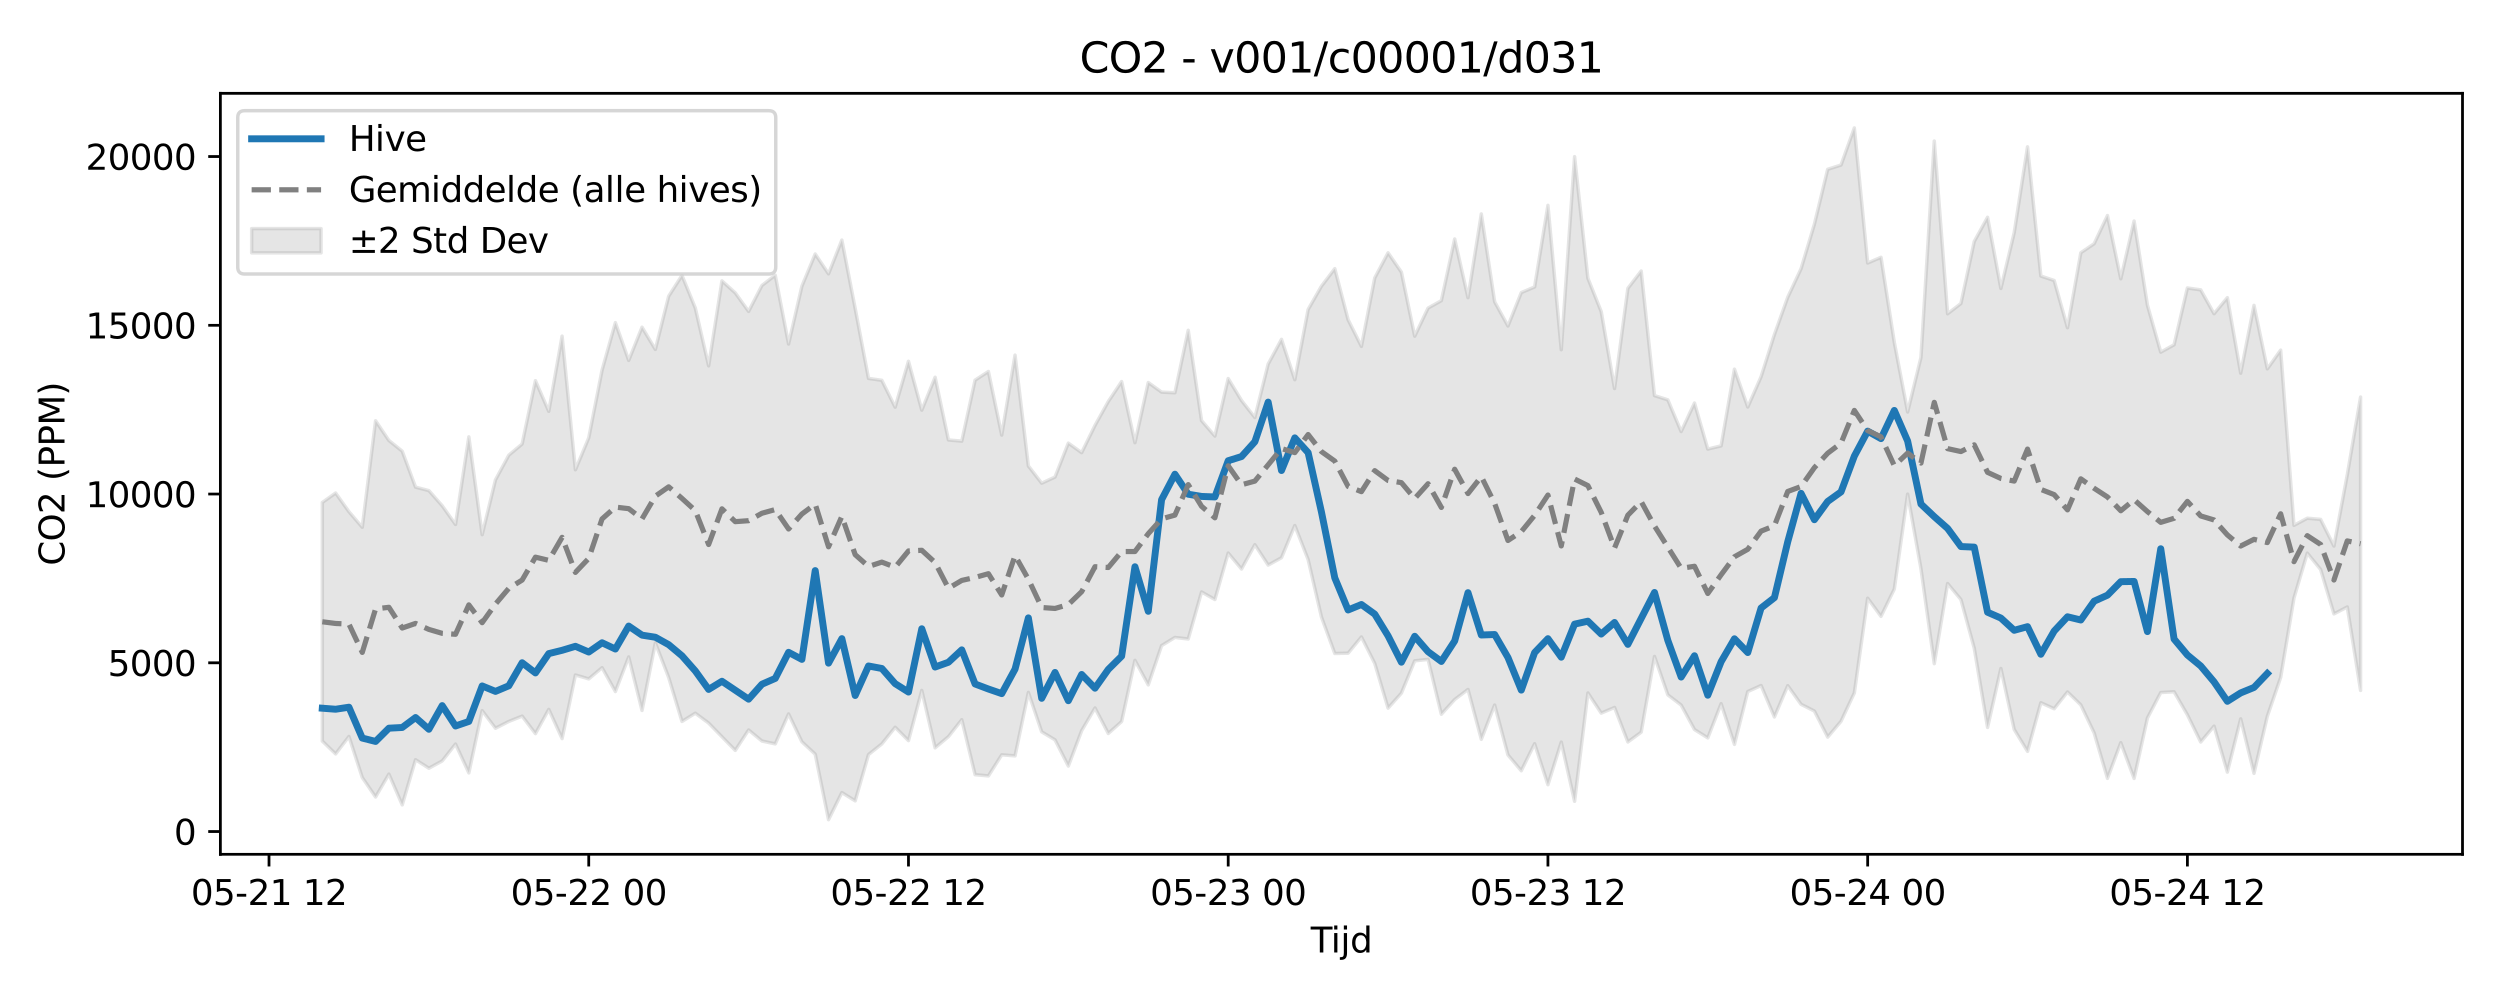 <?xml version="1.0" encoding="utf-8" standalone="no"?>
<!DOCTYPE svg PUBLIC "-//W3C//DTD SVG 1.1//EN"
  "http://www.w3.org/Graphics/SVG/1.1/DTD/svg11.dtd">
<svg xmlns:xlink="http://www.w3.org/1999/xlink" width="720pt" height="288pt" viewBox="0 0 720 288" xmlns="http://www.w3.org/2000/svg" version="1.1">
 <defs>
  <style type="text/css">*{stroke-linejoin: round; stroke-linecap: butt}</style>
 </defs>
 <g id="figure_1">
  <g id="patch_1">
   <path d="M 0 288 
L 720 288 
L 720 0 
L 0 0 
z
" style="fill: #ffffff"/>
  </g>
  <g id="axes_1">
   <g id="patch_2">
    <path d="M 63.47 246.04 
L 709.2 246.04 
L 709.2 26.88 
L 63.47 26.88 
z
" style="fill: #ffffff"/>
   </g>
   <g id="FillBetweenPolyCollection_1">
    <defs>
     <path id="mb28f546a77" d="M 92.821 -143.283 
L 92.821 -74.582 
L 96.658 -70.867 
L 100.495 -75.906 
L 104.332 -64.073 
L 108.168 -58.462 
L 112.005 -65.054 
L 115.842 -56.195 
L 119.679 -69.205 
L 123.516 -66.748 
L 127.352 -68.847 
L 131.189 -73.712 
L 135.026 -65.401 
L 138.863 -83.332 
L 142.699 -78.259 
L 146.536 -80.224 
L 150.373 -81.755 
L 154.21 -76.712 
L 158.047 -83.704 
L 161.883 -75.28 
L 165.72 -93.603 
L 169.557 -92.474 
L 173.394 -95.704 
L 177.231 -88.832 
L 181.067 -98.805 
L 184.904 -83.381 
L 188.741 -102.851 
L 192.578 -92.892 
L 196.414 -80.215 
L 200.251 -82.6 
L 204.088 -79.746 
L 207.925 -75.806 
L 211.762 -71.879 
L 215.598 -77.77 
L 219.435 -74.588 
L 223.272 -73.757 
L 227.109 -82.393 
L 230.945 -74.367 
L 234.782 -70.794 
L 238.619 -51.922 
L 242.456 -59.736 
L 246.293 -57.352 
L 250.129 -70.682 
L 253.966 -73.752 
L 257.803 -78.546 
L 261.64 -74.696 
L 265.476 -89.16 
L 269.313 -72.623 
L 273.15 -75.848 
L 276.987 -80.729 
L 280.824 -64.885 
L 284.66 -64.534 
L 288.497 -70.606 
L 292.334 -70.311 
L 296.171 -88.585 
L 300.007 -77.234 
L 303.844 -74.918 
L 307.681 -67.379 
L 311.518 -77.561 
L 315.355 -84.107 
L 319.191 -76.758 
L 323.028 -80.193 
L 326.865 -97.823 
L 330.702 -90.753 
L 334.538 -102.062 
L 338.375 -104.413 
L 342.212 -103.967 
L 346.049 -117.516 
L 349.886 -115.334 
L 353.722 -128.72 
L 357.559 -124.115 
L 361.396 -131.13 
L 365.233 -125.253 
L 369.069 -127.374 
L 372.906 -136.649 
L 376.743 -126.833 
L 380.58 -110.297 
L 384.417 -99.789 
L 388.253 -99.887 
L 392.09 -104.56 
L 395.927 -96.937 
L 399.764 -84.067 
L 403.601 -88.368 
L 407.437 -97.671 
L 411.274 -98.095 
L 415.111 -82.301 
L 418.948 -86.532 
L 422.784 -89.443 
L 426.621 -75.077 
L 430.458 -84.943 
L 434.295 -70.569 
L 438.132 -66.021 
L 441.968 -73.811 
L 445.805 -61.994 
L 449.642 -74.276 
L 453.479 -57.217 
L 457.315 -88.426 
L 461.152 -82.622 
L 464.989 -84.246 
L 468.826 -74.307 
L 472.663 -77.131 
L 476.499 -98.934 
L 480.336 -87.881 
L 484.173 -84.935 
L 488.01 -77.892 
L 491.846 -75.486 
L 495.683 -85.343 
L 499.52 -73.614 
L 503.357 -88.835 
L 507.194 -90.568 
L 511.03 -81.504 
L 514.867 -90.526 
L 518.704 -85.151 
L 522.541 -83.223 
L 526.377 -75.711 
L 530.214 -80.262 
L 534.051 -88.435 
L 537.888 -115.727 
L 541.725 -110.481 
L 545.561 -118.349 
L 549.398 -145.697 
L 553.235 -124.224 
L 557.072 -96.854 
L 560.908 -119.948 
L 564.745 -115.328 
L 568.582 -101.324 
L 572.419 -78.5 
L 576.256 -95.487 
L 580.092 -77.907 
L 583.929 -71.615 
L 587.766 -85.613 
L 591.603 -83.876 
L 595.439 -88.714 
L 599.276 -84.982 
L 603.113 -76.927 
L 606.95 -63.832 
L 610.787 -74.112 
L 614.623 -63.802 
L 618.46 -81.213 
L 622.297 -88.549 
L 626.134 -88.763 
L 629.971 -82.133 
L 633.807 -74.3 
L 637.644 -78.859 
L 641.481 -65.63 
L 645.318 -80.968 
L 649.154 -65.281 
L 652.991 -81.712 
L 656.828 -92.882 
L 660.665 -115.775 
L 664.502 -128.702 
L 668.338 -123.988 
L 672.175 -111.193 
L 676.012 -113.199 
L 679.849 -89.152 
L 679.849 -173.651 
L 679.849 -173.651 
L 676.012 -151.238 
L 672.175 -130.73 
L 668.338 -138.425 
L 664.502 -138.754 
L 660.665 -136.708 
L 656.828 -187.165 
L 652.991 -181.771 
L 649.154 -200.057 
L 645.318 -180.513 
L 641.481 -202.275 
L 637.644 -197.65 
L 633.807 -204.522 
L 629.971 -205.061 
L 626.134 -188.7 
L 622.297 -186.578 
L 618.46 -200.111 
L 614.623 -224.345 
L 610.787 -207.702 
L 606.95 -225.922 
L 603.113 -217.811 
L 599.276 -215.208 
L 595.439 -193.611 
L 591.603 -207.219 
L 587.766 -208.5 
L 583.929 -245.71 
L 580.092 -220.992 
L 576.256 -204.922 
L 572.419 -225.43 
L 568.582 -218.44 
L 564.745 -200.582 
L 560.908 -197.637 
L 557.072 -247.381 
L 553.235 -185.048 
L 549.398 -169.343 
L 545.561 -189.403 
L 541.725 -213.897 
L 537.888 -212.252 
L 534.051 -251.158 
L 530.214 -240.471 
L 526.377 -239.238 
L 522.541 -223.418 
L 518.704 -210.61 
L 514.867 -202.378 
L 511.03 -191.649 
L 507.194 -179.508 
L 503.357 -170.775 
L 499.52 -181.683 
L 495.683 -159.59 
L 491.846 -158.675 
L 488.01 -171.934 
L 484.173 -163.715 
L 480.336 -172.85 
L 476.499 -174.068 
L 472.663 -209.95 
L 468.826 -204.952 
L 464.989 -176.105 
L 461.152 -198.254 
L 457.315 -207.861 
L 453.479 -242.881 
L 449.642 -187.279 
L 445.805 -228.859 
L 441.968 -205.356 
L 438.132 -203.739 
L 434.295 -194.116 
L 430.458 -201.096 
L 426.621 -226.389 
L 422.784 -202.268 
L 418.948 -219.178 
L 415.111 -201.416 
L 411.274 -199.268 
L 407.437 -191.182 
L 403.601 -209.63 
L 399.764 -215.194 
L 395.927 -207.966 
L 392.09 -188.249 
L 388.253 -195.934 
L 384.417 -210.632 
L 380.58 -205.586 
L 376.743 -198.877 
L 372.906 -178.644 
L 369.069 -190.266 
L 365.233 -183.154 
L 361.396 -167.751 
L 357.559 -172.658 
L 353.722 -178.978 
L 349.886 -162.413 
L 346.049 -166.862 
L 342.212 -192.885 
L 338.375 -174.883 
L 334.538 -175.073 
L 330.702 -177.836 
L 326.865 -160.501 
L 323.028 -178.107 
L 319.191 -172.365 
L 315.355 -165.47 
L 311.518 -157.635 
L 307.681 -160.382 
L 303.844 -150.612 
L 300.007 -148.842 
L 296.171 -153.807 
L 292.334 -185.73 
L 288.497 -162.692 
L 284.66 -181.012 
L 280.824 -178.515 
L 276.987 -160.952 
L 273.15 -161.293 
L 269.313 -179.355 
L 265.476 -169.874 
L 261.64 -183.955 
L 257.803 -170.736 
L 253.966 -178.473 
L 250.129 -179.017 
L 246.293 -199.168 
L 242.456 -218.86 
L 238.619 -209.129 
L 234.782 -214.854 
L 230.945 -205.565 
L 227.109 -188.914 
L 223.272 -208.742 
L 219.435 -205.779 
L 215.598 -198.317 
L 211.762 -203.648 
L 207.925 -207.104 
L 204.088 -182.628 
L 200.251 -199.283 
L 196.414 -208.687 
L 192.578 -202.689 
L 188.741 -187.372 
L 184.904 -193.764 
L 181.067 -184.204 
L 177.231 -195.085 
L 173.394 -181.394 
L 169.557 -161.899 
L 165.72 -152.706 
L 161.883 -191.201 
L 158.047 -169.536 
L 154.21 -178.365 
L 150.373 -160.133 
L 146.536 -156.906 
L 142.699 -149.807 
L 138.863 -134.011 
L 135.026 -162.186 
L 131.189 -136.946 
L 127.352 -142.347 
L 123.516 -146.705 
L 119.679 -147.706 
L 115.842 -158.059 
L 112.005 -161.144 
L 108.168 -166.823 
L 104.332 -136.149 
L 100.495 -140.635 
L 96.658 -146.012 
L 92.821 -143.283 
z
" style="stroke: #808080; stroke-opacity: 0.2"/>
    </defs>
    <g clip-path="url(#p0e1b1f7d1c)">
     <use xlink:href="#mb28f546a77" x="0" y="288" style="fill: #808080; fill-opacity: 0.2; stroke: #808080; stroke-opacity: 0.2"/>
    </g>
   </g>
   <g id="matplotlib.axis_1">
    <g id="xtick_1">
     <g id="line2d_1">
      <defs>
       <path id="m43fe60d650" d="M 0 0 
L 0 3.5 
" style="stroke: #000000; stroke-width: 0.8"/>
      </defs>
      <g>
       <use xlink:href="#m43fe60d650" x="77.474" y="246.04" style="stroke: #000000; stroke-width: 0.8"/>
      </g>
     </g>
     <g id="text_1">
      <!-- 05-21 12 -->
      <g transform="translate(54.994 260.638) scale(0.1 -0.1)">
       <defs>
        <path id="DejaVuSans-30" d="M 2034 4250 
Q 1547 4250 1301 3770 
Q 1056 3291 1056 2328 
Q 1056 1369 1301 889 
Q 1547 409 2034 409 
Q 2525 409 2770 889 
Q 3016 1369 3016 2328 
Q 3016 3291 2770 3770 
Q 2525 4250 2034 4250 
z
M 2034 4750 
Q 2819 4750 3233 4129 
Q 3647 3509 3647 2328 
Q 3647 1150 3233 529 
Q 2819 -91 2034 -91 
Q 1250 -91 836 529 
Q 422 1150 422 2328 
Q 422 3509 836 4129 
Q 1250 4750 2034 4750 
z
" transform="scale(0.016)"/>
        <path id="DejaVuSans-35" d="M 691 4666 
L 3169 4666 
L 3169 4134 
L 1269 4134 
L 1269 2991 
Q 1406 3038 1543 3061 
Q 1681 3084 1819 3084 
Q 2600 3084 3056 2656 
Q 3513 2228 3513 1497 
Q 3513 744 3044 326 
Q 2575 -91 1722 -91 
Q 1428 -91 1123 -41 
Q 819 9 494 109 
L 494 744 
Q 775 591 1075 516 
Q 1375 441 1709 441 
Q 2250 441 2565 725 
Q 2881 1009 2881 1497 
Q 2881 1984 2565 2268 
Q 2250 2553 1709 2553 
Q 1456 2553 1204 2497 
Q 953 2441 691 2322 
L 691 4666 
z
" transform="scale(0.016)"/>
        <path id="DejaVuSans-2d" d="M 313 2009 
L 1997 2009 
L 1997 1497 
L 313 1497 
L 313 2009 
z
" transform="scale(0.016)"/>
        <path id="DejaVuSans-32" d="M 1228 531 
L 3431 531 
L 3431 0 
L 469 0 
L 469 531 
Q 828 903 1448 1529 
Q 2069 2156 2228 2338 
Q 2531 2678 2651 2914 
Q 2772 3150 2772 3378 
Q 2772 3750 2511 3984 
Q 2250 4219 1831 4219 
Q 1534 4219 1204 4116 
Q 875 4013 500 3803 
L 500 4441 
Q 881 4594 1212 4672 
Q 1544 4750 1819 4750 
Q 2544 4750 2975 4387 
Q 3406 4025 3406 3419 
Q 3406 3131 3298 2873 
Q 3191 2616 2906 2266 
Q 2828 2175 2409 1742 
Q 1991 1309 1228 531 
z
" transform="scale(0.016)"/>
        <path id="DejaVuSans-31" d="M 794 531 
L 1825 531 
L 1825 4091 
L 703 3866 
L 703 4441 
L 1819 4666 
L 2450 4666 
L 2450 531 
L 3481 531 
L 3481 0 
L 794 0 
L 794 531 
z
" transform="scale(0.016)"/>
        <path id="DejaVuSans-20" transform="scale(0.016)"/>
       </defs>
       <use xlink:href="#DejaVuSans-30"/>
       <use xlink:href="#DejaVuSans-35" transform="translate(63.623 0)"/>
       <use xlink:href="#DejaVuSans-2d" transform="translate(127.246 0)"/>
       <use xlink:href="#DejaVuSans-32" transform="translate(163.33 0)"/>
       <use xlink:href="#DejaVuSans-31" transform="translate(226.953 0)"/>
       <use xlink:href="#DejaVuSans-20" transform="translate(290.576 0)"/>
       <use xlink:href="#DejaVuSans-31" transform="translate(322.363 0)"/>
       <use xlink:href="#DejaVuSans-32" transform="translate(385.986 0)"/>
      </g>
     </g>
    </g>
    <g id="xtick_2">
     <g id="line2d_2">
      <g>
       <use xlink:href="#m43fe60d650" x="169.557" y="246.04" style="stroke: #000000; stroke-width: 0.8"/>
      </g>
     </g>
     <g id="text_2">
      <!-- 05-22 00 -->
      <g transform="translate(147.076 260.638) scale(0.1 -0.1)">
       <use xlink:href="#DejaVuSans-30"/>
       <use xlink:href="#DejaVuSans-35" transform="translate(63.623 0)"/>
       <use xlink:href="#DejaVuSans-2d" transform="translate(127.246 0)"/>
       <use xlink:href="#DejaVuSans-32" transform="translate(163.33 0)"/>
       <use xlink:href="#DejaVuSans-32" transform="translate(226.953 0)"/>
       <use xlink:href="#DejaVuSans-20" transform="translate(290.576 0)"/>
       <use xlink:href="#DejaVuSans-30" transform="translate(322.363 0)"/>
       <use xlink:href="#DejaVuSans-30" transform="translate(385.986 0)"/>
      </g>
     </g>
    </g>
    <g id="xtick_3">
     <g id="line2d_3">
      <g>
       <use xlink:href="#m43fe60d650" x="261.64" y="246.04" style="stroke: #000000; stroke-width: 0.8"/>
      </g>
     </g>
     <g id="text_3">
      <!-- 05-22 12 -->
      <g transform="translate(239.159 260.638) scale(0.1 -0.1)">
       <use xlink:href="#DejaVuSans-30"/>
       <use xlink:href="#DejaVuSans-35" transform="translate(63.623 0)"/>
       <use xlink:href="#DejaVuSans-2d" transform="translate(127.246 0)"/>
       <use xlink:href="#DejaVuSans-32" transform="translate(163.33 0)"/>
       <use xlink:href="#DejaVuSans-32" transform="translate(226.953 0)"/>
       <use xlink:href="#DejaVuSans-20" transform="translate(290.576 0)"/>
       <use xlink:href="#DejaVuSans-31" transform="translate(322.363 0)"/>
       <use xlink:href="#DejaVuSans-32" transform="translate(385.986 0)"/>
      </g>
     </g>
    </g>
    <g id="xtick_4">
     <g id="line2d_4">
      <g>
       <use xlink:href="#m43fe60d650" x="353.722" y="246.04" style="stroke: #000000; stroke-width: 0.8"/>
      </g>
     </g>
     <g id="text_4">
      <!-- 05-23 00 -->
      <g transform="translate(331.242 260.638) scale(0.1 -0.1)">
       <defs>
        <path id="DejaVuSans-33" d="M 2597 2516 
Q 3050 2419 3304 2112 
Q 3559 1806 3559 1356 
Q 3559 666 3084 287 
Q 2609 -91 1734 -91 
Q 1441 -91 1130 -33 
Q 819 25 488 141 
L 488 750 
Q 750 597 1062 519 
Q 1375 441 1716 441 
Q 2309 441 2620 675 
Q 2931 909 2931 1356 
Q 2931 1769 2642 2001 
Q 2353 2234 1838 2234 
L 1294 2234 
L 1294 2753 
L 1863 2753 
Q 2328 2753 2575 2939 
Q 2822 3125 2822 3475 
Q 2822 3834 2567 4026 
Q 2313 4219 1838 4219 
Q 1578 4219 1281 4162 
Q 984 4106 628 3988 
L 628 4550 
Q 988 4650 1302 4700 
Q 1616 4750 1894 4750 
Q 2613 4750 3031 4423 
Q 3450 4097 3450 3541 
Q 3450 3153 3228 2886 
Q 3006 2619 2597 2516 
z
" transform="scale(0.016)"/>
       </defs>
       <use xlink:href="#DejaVuSans-30"/>
       <use xlink:href="#DejaVuSans-35" transform="translate(63.623 0)"/>
       <use xlink:href="#DejaVuSans-2d" transform="translate(127.246 0)"/>
       <use xlink:href="#DejaVuSans-32" transform="translate(163.33 0)"/>
       <use xlink:href="#DejaVuSans-33" transform="translate(226.953 0)"/>
       <use xlink:href="#DejaVuSans-20" transform="translate(290.576 0)"/>
       <use xlink:href="#DejaVuSans-30" transform="translate(322.363 0)"/>
       <use xlink:href="#DejaVuSans-30" transform="translate(385.986 0)"/>
      </g>
     </g>
    </g>
    <g id="xtick_5">
     <g id="line2d_5">
      <g>
       <use xlink:href="#m43fe60d650" x="445.805" y="246.04" style="stroke: #000000; stroke-width: 0.8"/>
      </g>
     </g>
     <g id="text_5">
      <!-- 05-23 12 -->
      <g transform="translate(423.325 260.638) scale(0.1 -0.1)">
       <use xlink:href="#DejaVuSans-30"/>
       <use xlink:href="#DejaVuSans-35" transform="translate(63.623 0)"/>
       <use xlink:href="#DejaVuSans-2d" transform="translate(127.246 0)"/>
       <use xlink:href="#DejaVuSans-32" transform="translate(163.33 0)"/>
       <use xlink:href="#DejaVuSans-33" transform="translate(226.953 0)"/>
       <use xlink:href="#DejaVuSans-20" transform="translate(290.576 0)"/>
       <use xlink:href="#DejaVuSans-31" transform="translate(322.363 0)"/>
       <use xlink:href="#DejaVuSans-32" transform="translate(385.986 0)"/>
      </g>
     </g>
    </g>
    <g id="xtick_6">
     <g id="line2d_6">
      <g>
       <use xlink:href="#m43fe60d650" x="537.888" y="246.04" style="stroke: #000000; stroke-width: 0.8"/>
      </g>
     </g>
     <g id="text_6">
      <!-- 05-24 00 -->
      <g transform="translate(515.407 260.638) scale(0.1 -0.1)">
       <defs>
        <path id="DejaVuSans-34" d="M 2419 4116 
L 825 1625 
L 2419 1625 
L 2419 4116 
z
M 2253 4666 
L 3047 4666 
L 3047 1625 
L 3713 1625 
L 3713 1100 
L 3047 1100 
L 3047 0 
L 2419 0 
L 2419 1100 
L 313 1100 
L 313 1709 
L 2253 4666 
z
" transform="scale(0.016)"/>
       </defs>
       <use xlink:href="#DejaVuSans-30"/>
       <use xlink:href="#DejaVuSans-35" transform="translate(63.623 0)"/>
       <use xlink:href="#DejaVuSans-2d" transform="translate(127.246 0)"/>
       <use xlink:href="#DejaVuSans-32" transform="translate(163.33 0)"/>
       <use xlink:href="#DejaVuSans-34" transform="translate(226.953 0)"/>
       <use xlink:href="#DejaVuSans-20" transform="translate(290.576 0)"/>
       <use xlink:href="#DejaVuSans-30" transform="translate(322.363 0)"/>
       <use xlink:href="#DejaVuSans-30" transform="translate(385.986 0)"/>
      </g>
     </g>
    </g>
    <g id="xtick_7">
     <g id="line2d_7">
      <g>
       <use xlink:href="#m43fe60d650" x="629.971" y="246.04" style="stroke: #000000; stroke-width: 0.8"/>
      </g>
     </g>
     <g id="text_7">
      <!-- 05-24 12 -->
      <g transform="translate(607.49 260.638) scale(0.1 -0.1)">
       <use xlink:href="#DejaVuSans-30"/>
       <use xlink:href="#DejaVuSans-35" transform="translate(63.623 0)"/>
       <use xlink:href="#DejaVuSans-2d" transform="translate(127.246 0)"/>
       <use xlink:href="#DejaVuSans-32" transform="translate(163.33 0)"/>
       <use xlink:href="#DejaVuSans-34" transform="translate(226.953 0)"/>
       <use xlink:href="#DejaVuSans-20" transform="translate(290.576 0)"/>
       <use xlink:href="#DejaVuSans-31" transform="translate(322.363 0)"/>
       <use xlink:href="#DejaVuSans-32" transform="translate(385.986 0)"/>
      </g>
     </g>
    </g>
    <g id="text_8">
     <!-- Tijd -->
     <g transform="translate(377.485 274.317) scale(0.1 -0.1)">
      <defs>
       <path id="DejaVuSans-54" d="M -19 4666 
L 3928 4666 
L 3928 4134 
L 2272 4134 
L 2272 0 
L 1638 0 
L 1638 4134 
L -19 4134 
L -19 4666 
z
" transform="scale(0.016)"/>
       <path id="DejaVuSans-69" d="M 603 3500 
L 1178 3500 
L 1178 0 
L 603 0 
L 603 3500 
z
M 603 4863 
L 1178 4863 
L 1178 4134 
L 603 4134 
L 603 4863 
z
" transform="scale(0.016)"/>
       <path id="DejaVuSans-6a" d="M 603 3500 
L 1178 3500 
L 1178 -63 
Q 1178 -731 923 -1031 
Q 669 -1331 103 -1331 
L -116 -1331 
L -116 -844 
L 38 -844 
Q 366 -844 484 -692 
Q 603 -541 603 -63 
L 603 3500 
z
M 603 4863 
L 1178 4863 
L 1178 4134 
L 603 4134 
L 603 4863 
z
" transform="scale(0.016)"/>
       <path id="DejaVuSans-64" d="M 2906 2969 
L 2906 4863 
L 3481 4863 
L 3481 0 
L 2906 0 
L 2906 525 
Q 2725 213 2448 61 
Q 2172 -91 1784 -91 
Q 1150 -91 751 415 
Q 353 922 353 1747 
Q 353 2572 751 3078 
Q 1150 3584 1784 3584 
Q 2172 3584 2448 3432 
Q 2725 3281 2906 2969 
z
M 947 1747 
Q 947 1113 1208 752 
Q 1469 391 1925 391 
Q 2381 391 2643 752 
Q 2906 1113 2906 1747 
Q 2906 2381 2643 2742 
Q 2381 3103 1925 3103 
Q 1469 3103 1208 2742 
Q 947 2381 947 1747 
z
" transform="scale(0.016)"/>
      </defs>
      <use xlink:href="#DejaVuSans-54"/>
      <use xlink:href="#DejaVuSans-69" transform="translate(57.959 0)"/>
      <use xlink:href="#DejaVuSans-6a" transform="translate(85.742 0)"/>
      <use xlink:href="#DejaVuSans-64" transform="translate(113.525 0)"/>
     </g>
    </g>
   </g>
   <g id="matplotlib.axis_2">
    <g id="ytick_1">
     <g id="line2d_8">
      <defs>
       <path id="m936530bd8c" d="M 0 0 
L -3.5 0 
" style="stroke: #000000; stroke-width: 0.8"/>
      </defs>
      <g>
       <use xlink:href="#m936530bd8c" x="63.47" y="239.479" style="stroke: #000000; stroke-width: 0.8"/>
      </g>
     </g>
     <g id="text_9">
      <!-- 0 -->
      <g transform="translate(50.108 243.278) scale(0.1 -0.1)">
       <use xlink:href="#DejaVuSans-30"/>
      </g>
     </g>
    </g>
    <g id="ytick_2">
     <g id="line2d_9">
      <g>
       <use xlink:href="#m936530bd8c" x="63.47" y="190.881" style="stroke: #000000; stroke-width: 0.8"/>
      </g>
     </g>
     <g id="text_10">
      <!-- 5000 -->
      <g transform="translate(31.02 194.68) scale(0.1 -0.1)">
       <use xlink:href="#DejaVuSans-35"/>
       <use xlink:href="#DejaVuSans-30" transform="translate(63.623 0)"/>
       <use xlink:href="#DejaVuSans-30" transform="translate(127.246 0)"/>
       <use xlink:href="#DejaVuSans-30" transform="translate(190.869 0)"/>
      </g>
     </g>
    </g>
    <g id="ytick_3">
     <g id="line2d_10">
      <g>
       <use xlink:href="#m936530bd8c" x="63.47" y="142.283" style="stroke: #000000; stroke-width: 0.8"/>
      </g>
     </g>
     <g id="text_11">
      <!-- 10000 -->
      <g transform="translate(24.657 146.082) scale(0.1 -0.1)">
       <use xlink:href="#DejaVuSans-31"/>
       <use xlink:href="#DejaVuSans-30" transform="translate(63.623 0)"/>
       <use xlink:href="#DejaVuSans-30" transform="translate(127.246 0)"/>
       <use xlink:href="#DejaVuSans-30" transform="translate(190.869 0)"/>
       <use xlink:href="#DejaVuSans-30" transform="translate(254.492 0)"/>
      </g>
     </g>
    </g>
    <g id="ytick_4">
     <g id="line2d_11">
      <g>
       <use xlink:href="#m936530bd8c" x="63.47" y="93.684" style="stroke: #000000; stroke-width: 0.8"/>
      </g>
     </g>
     <g id="text_12">
      <!-- 15000 -->
      <g transform="translate(24.657 97.484) scale(0.1 -0.1)">
       <use xlink:href="#DejaVuSans-31"/>
       <use xlink:href="#DejaVuSans-35" transform="translate(63.623 0)"/>
       <use xlink:href="#DejaVuSans-30" transform="translate(127.246 0)"/>
       <use xlink:href="#DejaVuSans-30" transform="translate(190.869 0)"/>
       <use xlink:href="#DejaVuSans-30" transform="translate(254.492 0)"/>
      </g>
     </g>
    </g>
    <g id="ytick_5">
     <g id="line2d_12">
      <g>
       <use xlink:href="#m936530bd8c" x="63.47" y="45.086" style="stroke: #000000; stroke-width: 0.8"/>
      </g>
     </g>
     <g id="text_13">
      <!-- 20000 -->
      <g transform="translate(24.657 48.885) scale(0.1 -0.1)">
       <use xlink:href="#DejaVuSans-32"/>
       <use xlink:href="#DejaVuSans-30" transform="translate(63.623 0)"/>
       <use xlink:href="#DejaVuSans-30" transform="translate(127.246 0)"/>
       <use xlink:href="#DejaVuSans-30" transform="translate(190.869 0)"/>
       <use xlink:href="#DejaVuSans-30" transform="translate(254.492 0)"/>
      </g>
     </g>
    </g>
    <g id="text_14">
     <!-- CO2 (PPM) -->
     <g transform="translate(18.578 162.903) rotate(-90) scale(0.1 -0.1)">
      <defs>
       <path id="DejaVuSans-43" d="M 4122 4306 
L 4122 3641 
Q 3803 3938 3442 4084 
Q 3081 4231 2675 4231 
Q 1875 4231 1450 3742 
Q 1025 3253 1025 2328 
Q 1025 1406 1450 917 
Q 1875 428 2675 428 
Q 3081 428 3442 575 
Q 3803 722 4122 1019 
L 4122 359 
Q 3791 134 3420 21 
Q 3050 -91 2638 -91 
Q 1578 -91 968 557 
Q 359 1206 359 2328 
Q 359 3453 968 4101 
Q 1578 4750 2638 4750 
Q 3056 4750 3426 4639 
Q 3797 4528 4122 4306 
z
" transform="scale(0.016)"/>
       <path id="DejaVuSans-4f" d="M 2522 4238 
Q 1834 4238 1429 3725 
Q 1025 3213 1025 2328 
Q 1025 1447 1429 934 
Q 1834 422 2522 422 
Q 3209 422 3611 934 
Q 4013 1447 4013 2328 
Q 4013 3213 3611 3725 
Q 3209 4238 2522 4238 
z
M 2522 4750 
Q 3503 4750 4090 4092 
Q 4678 3434 4678 2328 
Q 4678 1225 4090 567 
Q 3503 -91 2522 -91 
Q 1538 -91 948 565 
Q 359 1222 359 2328 
Q 359 3434 948 4092 
Q 1538 4750 2522 4750 
z
" transform="scale(0.016)"/>
       <path id="DejaVuSans-28" d="M 1984 4856 
Q 1566 4138 1362 3434 
Q 1159 2731 1159 2009 
Q 1159 1288 1364 580 
Q 1569 -128 1984 -844 
L 1484 -844 
Q 1016 -109 783 600 
Q 550 1309 550 2009 
Q 550 2706 781 3412 
Q 1013 4119 1484 4856 
L 1984 4856 
z
" transform="scale(0.016)"/>
       <path id="DejaVuSans-50" d="M 1259 4147 
L 1259 2394 
L 2053 2394 
Q 2494 2394 2734 2622 
Q 2975 2850 2975 3272 
Q 2975 3691 2734 3919 
Q 2494 4147 2053 4147 
L 1259 4147 
z
M 628 4666 
L 2053 4666 
Q 2838 4666 3239 4311 
Q 3641 3956 3641 3272 
Q 3641 2581 3239 2228 
Q 2838 1875 2053 1875 
L 1259 1875 
L 1259 0 
L 628 0 
L 628 4666 
z
" transform="scale(0.016)"/>
       <path id="DejaVuSans-4d" d="M 628 4666 
L 1569 4666 
L 2759 1491 
L 3956 4666 
L 4897 4666 
L 4897 0 
L 4281 0 
L 4281 4097 
L 3078 897 
L 2444 897 
L 1241 4097 
L 1241 0 
L 628 0 
L 628 4666 
z
" transform="scale(0.016)"/>
       <path id="DejaVuSans-29" d="M 513 4856 
L 1013 4856 
Q 1481 4119 1714 3412 
Q 1947 2706 1947 2009 
Q 1947 1309 1714 600 
Q 1481 -109 1013 -844 
L 513 -844 
Q 928 -128 1133 580 
Q 1338 1288 1338 2009 
Q 1338 2731 1133 3434 
Q 928 4138 513 4856 
z
" transform="scale(0.016)"/>
      </defs>
      <use xlink:href="#DejaVuSans-43"/>
      <use xlink:href="#DejaVuSans-4f" transform="translate(69.824 0)"/>
      <use xlink:href="#DejaVuSans-32" transform="translate(148.535 0)"/>
      <use xlink:href="#DejaVuSans-20" transform="translate(212.158 0)"/>
      <use xlink:href="#DejaVuSans-28" transform="translate(243.945 0)"/>
      <use xlink:href="#DejaVuSans-50" transform="translate(282.959 0)"/>
      <use xlink:href="#DejaVuSans-50" transform="translate(343.262 0)"/>
      <use xlink:href="#DejaVuSans-4d" transform="translate(403.564 0)"/>
      <use xlink:href="#DejaVuSans-29" transform="translate(489.844 0)"/>
     </g>
    </g>
   </g>
   <g id="line2d_13">
    <path d="M 92.821 203.964 
L 96.658 204.258 
L 100.495 203.678 
L 104.332 212.565 
L 108.168 213.534 
L 112.005 209.718 
L 115.842 209.514 
L 119.679 206.649 
L 123.516 210.029 
L 127.352 203.22 
L 131.189 209.089 
L 135.026 207.774 
L 138.863 197.555 
L 142.699 199.123 
L 146.536 197.507 
L 150.373 190.871 
L 154.21 193.8 
L 158.047 188.24 
L 161.883 187.291 
L 165.72 186.135 
L 169.557 187.784 
L 173.394 185.117 
L 177.231 186.919 
L 181.067 180.309 
L 184.904 182.924 
L 188.741 183.523 
L 192.578 185.658 
L 196.414 188.875 
L 200.251 193.233 
L 204.088 198.55 
L 207.925 196.204 
L 215.598 201.362 
L 219.435 197.059 
L 223.272 195.381 
L 227.109 187.871 
L 230.945 189.899 
L 234.782 164.337 
L 238.619 190.983 
L 242.456 183.931 
L 246.293 200.299 
L 250.129 191.801 
L 253.966 192.524 
L 257.803 196.888 
L 261.64 199.308 
L 265.476 181.087 
L 269.313 192.106 
L 273.15 190.73 
L 276.987 187.162 
L 280.824 196.985 
L 284.66 198.436 
L 288.497 199.761 
L 292.334 192.705 
L 296.171 177.951 
L 300.007 201.113 
L 303.844 193.667 
L 307.681 201.801 
L 311.518 194.25 
L 315.355 198.197 
L 319.191 192.786 
L 323.028 188.982 
L 326.865 163.229 
L 330.702 176.052 
L 334.538 143.906 
L 338.375 136.577 
L 342.212 142.335 
L 346.049 142.973 
L 349.886 143.122 
L 353.722 132.689 
L 357.559 131.487 
L 361.396 127.224 
L 365.233 115.813 
L 369.069 135.505 
L 372.906 126.109 
L 376.743 130.363 
L 380.58 147.467 
L 384.417 166.426 
L 388.253 175.673 
L 392.09 174.098 
L 395.927 176.868 
L 399.764 183.13 
L 403.601 190.709 
L 407.437 183.254 
L 411.274 187.677 
L 415.111 190.497 
L 418.948 184.589 
L 422.784 170.693 
L 426.621 182.882 
L 430.458 182.742 
L 434.295 189.371 
L 438.132 198.747 
L 441.968 187.949 
L 445.805 183.941 
L 449.642 189.271 
L 453.479 179.752 
L 457.315 178.9 
L 461.152 182.61 
L 464.989 179.272 
L 468.826 185.574 
L 476.499 170.635 
L 480.336 184.44 
L 484.173 194.992 
L 488.01 188.859 
L 491.846 200.218 
L 495.683 190.57 
L 499.52 183.974 
L 503.357 187.929 
L 507.194 175.109 
L 511.03 172.122 
L 514.867 156.036 
L 518.704 142.092 
L 522.541 149.676 
L 526.377 144.415 
L 530.214 141.661 
L 534.051 131.358 
L 537.888 124.172 
L 541.725 126.32 
L 545.561 118.21 
L 549.398 127.02 
L 553.235 145.169 
L 557.072 148.795 
L 560.908 152.187 
L 564.745 157.406 
L 568.582 157.572 
L 572.419 176.321 
L 576.256 178.002 
L 580.092 181.527 
L 583.929 180.478 
L 587.766 188.427 
L 591.603 181.744 
L 595.439 177.633 
L 599.276 178.56 
L 603.113 173.139 
L 606.95 171.416 
L 610.787 167.521 
L 614.623 167.46 
L 618.46 181.894 
L 622.297 158.045 
L 626.134 184.055 
L 629.971 188.636 
L 633.807 191.801 
L 637.644 196.373 
L 641.481 201.978 
L 645.318 199.557 
L 649.154 197.986 
L 652.991 193.967 
L 652.991 193.967 
" clip-path="url(#p0e1b1f7d1c)" style="fill: none; stroke: #1f77b4; stroke-width: 2; stroke-linecap: square"/>
   </g>
   <g id="line2d_14">
    <path d="M 92.821 179.068 
L 96.658 179.561 
L 100.495 179.73 
L 104.332 187.889 
L 108.168 175.358 
L 112.005 174.901 
L 115.842 180.873 
L 119.679 179.544 
L 123.516 181.274 
L 127.352 182.403 
L 131.189 182.671 
L 135.026 174.206 
L 138.863 179.329 
L 142.699 173.967 
L 146.536 169.435 
L 150.373 167.056 
L 154.21 160.462 
L 158.047 161.38 
L 161.883 154.759 
L 165.72 164.846 
L 169.557 160.814 
L 173.394 149.451 
L 177.231 146.042 
L 181.067 146.495 
L 184.904 149.427 
L 188.741 142.889 
L 192.578 140.209 
L 196.414 143.549 
L 200.251 147.058 
L 204.088 156.813 
L 207.925 146.545 
L 211.762 150.237 
L 215.598 149.956 
L 219.435 147.816 
L 223.272 146.751 
L 227.109 152.346 
L 230.945 148.034 
L 234.782 145.176 
L 238.619 157.475 
L 242.456 148.702 
L 246.293 159.74 
L 250.129 163.151 
L 253.966 161.887 
L 257.803 163.359 
L 261.64 158.675 
L 265.476 158.483 
L 269.313 162.011 
L 273.15 169.43 
L 276.987 167.16 
L 280.824 166.3 
L 284.66 165.227 
L 288.497 171.351 
L 292.334 159.98 
L 296.171 166.804 
L 300.007 174.962 
L 303.844 175.235 
L 307.681 174.12 
L 311.518 170.402 
L 315.355 163.212 
L 319.191 163.439 
L 323.028 158.85 
L 326.865 158.838 
L 330.702 153.705 
L 334.538 149.433 
L 338.375 148.352 
L 342.212 139.574 
L 346.049 145.811 
L 349.886 149.126 
L 353.722 134.151 
L 357.559 139.614 
L 361.396 138.56 
L 369.069 129.18 
L 372.906 130.354 
L 376.743 125.145 
L 380.58 130.059 
L 384.417 132.79 
L 388.253 140.09 
L 392.09 141.596 
L 395.927 135.548 
L 399.764 138.37 
L 403.601 139.001 
L 407.437 143.574 
L 411.274 139.318 
L 415.111 146.141 
L 418.948 135.145 
L 422.784 142.144 
L 426.621 137.267 
L 430.458 144.98 
L 434.295 155.657 
L 438.132 153.12 
L 441.968 148.416 
L 445.805 142.574 
L 449.642 157.223 
L 453.479 137.951 
L 457.315 139.857 
L 461.152 147.562 
L 464.989 157.824 
L 468.826 148.37 
L 472.663 144.459 
L 476.499 151.499 
L 484.173 163.675 
L 488.01 163.087 
L 491.846 170.919 
L 495.683 165.534 
L 499.52 160.352 
L 503.357 158.195 
L 507.194 152.962 
L 511.03 151.423 
L 514.867 141.548 
L 518.704 140.12 
L 522.541 134.679 
L 526.377 130.526 
L 530.214 127.634 
L 534.051 118.203 
L 537.888 124.01 
L 541.725 125.811 
L 545.561 134.124 
L 549.398 130.48 
L 553.235 133.364 
L 557.072 115.883 
L 560.908 129.207 
L 564.745 130.045 
L 568.582 128.118 
L 572.419 136.035 
L 576.256 137.796 
L 580.092 138.551 
L 583.929 129.338 
L 587.766 140.944 
L 591.603 142.452 
L 595.439 146.838 
L 599.276 137.905 
L 603.113 140.631 
L 606.95 143.123 
L 610.787 147.093 
L 614.623 143.926 
L 618.46 147.338 
L 622.297 150.437 
L 626.134 149.268 
L 629.971 144.403 
L 633.807 148.589 
L 637.644 149.746 
L 641.481 154.048 
L 645.318 157.26 
L 649.154 155.331 
L 652.991 156.258 
L 656.828 147.977 
L 660.665 161.758 
L 664.502 154.272 
L 668.338 156.793 
L 672.175 167.039 
L 676.012 155.782 
L 679.849 156.598 
L 679.849 156.598 
" clip-path="url(#p0e1b1f7d1c)" style="fill: none; stroke-dasharray: 5.55,2.4; stroke-dashoffset: 0; stroke: #808080; stroke-width: 1.5"/>
   </g>
   <g id="patch_3">
    <path d="M 63.47 246.04 
L 63.47 26.88 
" style="fill: none; stroke: #000000; stroke-width: 0.8; stroke-linejoin: miter; stroke-linecap: square"/>
   </g>
   <g id="patch_4">
    <path d="M 709.2 246.04 
L 709.2 26.88 
" style="fill: none; stroke: #000000; stroke-width: 0.8; stroke-linejoin: miter; stroke-linecap: square"/>
   </g>
   <g id="patch_5">
    <path d="M 63.47 246.04 
L 709.2 246.04 
" style="fill: none; stroke: #000000; stroke-width: 0.8; stroke-linejoin: miter; stroke-linecap: square"/>
   </g>
   <g id="patch_6">
    <path d="M 63.47 26.88 
L 709.2 26.88 
" style="fill: none; stroke: #000000; stroke-width: 0.8; stroke-linejoin: miter; stroke-linecap: square"/>
   </g>
   <g id="text_15">
    <!-- CO2 - v001/c00001/d031 -->
    <g transform="translate(310.932 20.88) scale(0.12 -0.12)">
     <defs>
      <path id="DejaVuSans-76" d="M 191 3500 
L 800 3500 
L 1894 563 
L 2988 3500 
L 3597 3500 
L 2284 0 
L 1503 0 
L 191 3500 
z
" transform="scale(0.016)"/>
      <path id="DejaVuSans-2f" d="M 1625 4666 
L 2156 4666 
L 531 -594 
L 0 -594 
L 1625 4666 
z
" transform="scale(0.016)"/>
      <path id="DejaVuSans-63" d="M 3122 3366 
L 3122 2828 
Q 2878 2963 2633 3030 
Q 2388 3097 2138 3097 
Q 1578 3097 1268 2742 
Q 959 2388 959 1747 
Q 959 1106 1268 751 
Q 1578 397 2138 397 
Q 2388 397 2633 464 
Q 2878 531 3122 666 
L 3122 134 
Q 2881 22 2623 -34 
Q 2366 -91 2075 -91 
Q 1284 -91 818 406 
Q 353 903 353 1747 
Q 353 2603 823 3093 
Q 1294 3584 2113 3584 
Q 2378 3584 2631 3529 
Q 2884 3475 3122 3366 
z
" transform="scale(0.016)"/>
     </defs>
     <use xlink:href="#DejaVuSans-43"/>
     <use xlink:href="#DejaVuSans-4f" transform="translate(69.824 0)"/>
     <use xlink:href="#DejaVuSans-32" transform="translate(148.535 0)"/>
     <use xlink:href="#DejaVuSans-20" transform="translate(212.158 0)"/>
     <use xlink:href="#DejaVuSans-2d" transform="translate(243.945 0)"/>
     <use xlink:href="#DejaVuSans-20" transform="translate(280.029 0)"/>
     <use xlink:href="#DejaVuSans-76" transform="translate(311.816 0)"/>
     <use xlink:href="#DejaVuSans-30" transform="translate(370.996 0)"/>
     <use xlink:href="#DejaVuSans-30" transform="translate(434.619 0)"/>
     <use xlink:href="#DejaVuSans-31" transform="translate(498.242 0)"/>
     <use xlink:href="#DejaVuSans-2f" transform="translate(561.865 0)"/>
     <use xlink:href="#DejaVuSans-63" transform="translate(595.557 0)"/>
     <use xlink:href="#DejaVuSans-30" transform="translate(650.537 0)"/>
     <use xlink:href="#DejaVuSans-30" transform="translate(714.16 0)"/>
     <use xlink:href="#DejaVuSans-30" transform="translate(777.783 0)"/>
     <use xlink:href="#DejaVuSans-30" transform="translate(841.406 0)"/>
     <use xlink:href="#DejaVuSans-31" transform="translate(905.029 0)"/>
     <use xlink:href="#DejaVuSans-2f" transform="translate(968.652 0)"/>
     <use xlink:href="#DejaVuSans-64" transform="translate(1002.344 0)"/>
     <use xlink:href="#DejaVuSans-30" transform="translate(1065.82 0)"/>
     <use xlink:href="#DejaVuSans-33" transform="translate(1129.443 0)"/>
     <use xlink:href="#DejaVuSans-31" transform="translate(1193.066 0)"/>
    </g>
   </g>
   <g id="legend_1">
    <g id="patch_7">
     <path d="M 70.47 78.914 
L 221.414 78.914 
Q 223.414 78.914 223.414 76.914 
L 223.414 33.88 
Q 223.414 31.88 221.414 31.88 
L 70.47 31.88 
Q 68.47 31.88 68.47 33.88 
L 68.47 76.914 
Q 68.47 78.914 70.47 78.914 
z
" style="fill: #ffffff; opacity: 0.8; stroke: #cccccc; stroke-linejoin: miter"/>
    </g>
    <g id="line2d_15">
     <path d="M 72.47 39.978 
L 82.47 39.978 
L 92.47 39.978 
" style="fill: none; stroke: #1f77b4; stroke-width: 2; stroke-linecap: square"/>
    </g>
    <g id="text_16">
     <!-- Hive -->
     <g transform="translate(100.47 43.478) scale(0.1 -0.1)">
      <defs>
       <path id="DejaVuSans-48" d="M 628 4666 
L 1259 4666 
L 1259 2753 
L 3553 2753 
L 3553 4666 
L 4184 4666 
L 4184 0 
L 3553 0 
L 3553 2222 
L 1259 2222 
L 1259 0 
L 628 0 
L 628 4666 
z
" transform="scale(0.016)"/>
       <path id="DejaVuSans-65" d="M 3597 1894 
L 3597 1613 
L 953 1613 
Q 991 1019 1311 708 
Q 1631 397 2203 397 
Q 2534 397 2845 478 
Q 3156 559 3463 722 
L 3463 178 
Q 3153 47 2828 -22 
Q 2503 -91 2169 -91 
Q 1331 -91 842 396 
Q 353 884 353 1716 
Q 353 2575 817 3079 
Q 1281 3584 2069 3584 
Q 2775 3584 3186 3129 
Q 3597 2675 3597 1894 
z
M 3022 2063 
Q 3016 2534 2758 2815 
Q 2500 3097 2075 3097 
Q 1594 3097 1305 2825 
Q 1016 2553 972 2059 
L 3022 2063 
z
" transform="scale(0.016)"/>
      </defs>
      <use xlink:href="#DejaVuSans-48"/>
      <use xlink:href="#DejaVuSans-69" transform="translate(75.195 0)"/>
      <use xlink:href="#DejaVuSans-76" transform="translate(102.979 0)"/>
      <use xlink:href="#DejaVuSans-65" transform="translate(162.158 0)"/>
     </g>
    </g>
    <g id="line2d_16">
     <path d="M 72.47 54.657 
L 82.47 54.657 
L 92.47 54.657 
" style="fill: none; stroke-dasharray: 5.55,2.4; stroke-dashoffset: 0; stroke: #808080; stroke-width: 1.5"/>
    </g>
    <g id="text_17">
     <!-- Gemiddelde (alle hives) -->
     <g transform="translate(100.47 58.157) scale(0.1 -0.1)">
      <defs>
       <path id="DejaVuSans-47" d="M 3809 666 
L 3809 1919 
L 2778 1919 
L 2778 2438 
L 4434 2438 
L 4434 434 
Q 4069 175 3628 42 
Q 3188 -91 2688 -91 
Q 1594 -91 976 548 
Q 359 1188 359 2328 
Q 359 3472 976 4111 
Q 1594 4750 2688 4750 
Q 3144 4750 3555 4637 
Q 3966 4525 4313 4306 
L 4313 3634 
Q 3963 3931 3569 4081 
Q 3175 4231 2741 4231 
Q 1884 4231 1454 3753 
Q 1025 3275 1025 2328 
Q 1025 1384 1454 906 
Q 1884 428 2741 428 
Q 3075 428 3337 486 
Q 3600 544 3809 666 
z
" transform="scale(0.016)"/>
       <path id="DejaVuSans-6d" d="M 3328 2828 
Q 3544 3216 3844 3400 
Q 4144 3584 4550 3584 
Q 5097 3584 5394 3201 
Q 5691 2819 5691 2113 
L 5691 0 
L 5113 0 
L 5113 2094 
Q 5113 2597 4934 2840 
Q 4756 3084 4391 3084 
Q 3944 3084 3684 2787 
Q 3425 2491 3425 1978 
L 3425 0 
L 2847 0 
L 2847 2094 
Q 2847 2600 2669 2842 
Q 2491 3084 2119 3084 
Q 1678 3084 1418 2786 
Q 1159 2488 1159 1978 
L 1159 0 
L 581 0 
L 581 3500 
L 1159 3500 
L 1159 2956 
Q 1356 3278 1631 3431 
Q 1906 3584 2284 3584 
Q 2666 3584 2933 3390 
Q 3200 3197 3328 2828 
z
" transform="scale(0.016)"/>
       <path id="DejaVuSans-6c" d="M 603 4863 
L 1178 4863 
L 1178 0 
L 603 0 
L 603 4863 
z
" transform="scale(0.016)"/>
       <path id="DejaVuSans-61" d="M 2194 1759 
Q 1497 1759 1228 1600 
Q 959 1441 959 1056 
Q 959 750 1161 570 
Q 1363 391 1709 391 
Q 2188 391 2477 730 
Q 2766 1069 2766 1631 
L 2766 1759 
L 2194 1759 
z
M 3341 1997 
L 3341 0 
L 2766 0 
L 2766 531 
Q 2569 213 2275 61 
Q 1981 -91 1556 -91 
Q 1019 -91 701 211 
Q 384 513 384 1019 
Q 384 1609 779 1909 
Q 1175 2209 1959 2209 
L 2766 2209 
L 2766 2266 
Q 2766 2663 2505 2880 
Q 2244 3097 1772 3097 
Q 1472 3097 1187 3025 
Q 903 2953 641 2809 
L 641 3341 
Q 956 3463 1253 3523 
Q 1550 3584 1831 3584 
Q 2591 3584 2966 3190 
Q 3341 2797 3341 1997 
z
" transform="scale(0.016)"/>
       <path id="DejaVuSans-68" d="M 3513 2113 
L 3513 0 
L 2938 0 
L 2938 2094 
Q 2938 2591 2744 2837 
Q 2550 3084 2163 3084 
Q 1697 3084 1428 2787 
Q 1159 2491 1159 1978 
L 1159 0 
L 581 0 
L 581 4863 
L 1159 4863 
L 1159 2956 
Q 1366 3272 1645 3428 
Q 1925 3584 2291 3584 
Q 2894 3584 3203 3211 
Q 3513 2838 3513 2113 
z
" transform="scale(0.016)"/>
       <path id="DejaVuSans-73" d="M 2834 3397 
L 2834 2853 
Q 2591 2978 2328 3040 
Q 2066 3103 1784 3103 
Q 1356 3103 1142 2972 
Q 928 2841 928 2578 
Q 928 2378 1081 2264 
Q 1234 2150 1697 2047 
L 1894 2003 
Q 2506 1872 2764 1633 
Q 3022 1394 3022 966 
Q 3022 478 2636 193 
Q 2250 -91 1575 -91 
Q 1294 -91 989 -36 
Q 684 19 347 128 
L 347 722 
Q 666 556 975 473 
Q 1284 391 1588 391 
Q 1994 391 2212 530 
Q 2431 669 2431 922 
Q 2431 1156 2273 1281 
Q 2116 1406 1581 1522 
L 1381 1569 
Q 847 1681 609 1914 
Q 372 2147 372 2553 
Q 372 3047 722 3315 
Q 1072 3584 1716 3584 
Q 2034 3584 2315 3537 
Q 2597 3491 2834 3397 
z
" transform="scale(0.016)"/>
      </defs>
      <use xlink:href="#DejaVuSans-47"/>
      <use xlink:href="#DejaVuSans-65" transform="translate(77.49 0)"/>
      <use xlink:href="#DejaVuSans-6d" transform="translate(139.014 0)"/>
      <use xlink:href="#DejaVuSans-69" transform="translate(236.426 0)"/>
      <use xlink:href="#DejaVuSans-64" transform="translate(264.209 0)"/>
      <use xlink:href="#DejaVuSans-64" transform="translate(327.686 0)"/>
      <use xlink:href="#DejaVuSans-65" transform="translate(391.162 0)"/>
      <use xlink:href="#DejaVuSans-6c" transform="translate(452.686 0)"/>
      <use xlink:href="#DejaVuSans-64" transform="translate(480.469 0)"/>
      <use xlink:href="#DejaVuSans-65" transform="translate(543.945 0)"/>
      <use xlink:href="#DejaVuSans-20" transform="translate(605.469 0)"/>
      <use xlink:href="#DejaVuSans-28" transform="translate(637.256 0)"/>
      <use xlink:href="#DejaVuSans-61" transform="translate(676.27 0)"/>
      <use xlink:href="#DejaVuSans-6c" transform="translate(737.549 0)"/>
      <use xlink:href="#DejaVuSans-6c" transform="translate(765.332 0)"/>
      <use xlink:href="#DejaVuSans-65" transform="translate(793.115 0)"/>
      <use xlink:href="#DejaVuSans-20" transform="translate(854.639 0)"/>
      <use xlink:href="#DejaVuSans-68" transform="translate(886.426 0)"/>
      <use xlink:href="#DejaVuSans-69" transform="translate(949.805 0)"/>
      <use xlink:href="#DejaVuSans-76" transform="translate(977.588 0)"/>
      <use xlink:href="#DejaVuSans-65" transform="translate(1036.768 0)"/>
      <use xlink:href="#DejaVuSans-73" transform="translate(1098.291 0)"/>
      <use xlink:href="#DejaVuSans-29" transform="translate(1150.391 0)"/>
     </g>
    </g>
    <g id="patch_8">
     <path d="M 72.47 72.835 
L 92.47 72.835 
L 92.47 65.835 
L 72.47 65.835 
z
" style="fill: #808080; fill-opacity: 0.2; stroke: #808080; stroke-opacity: 0.2; stroke-linejoin: miter"/>
    </g>
    <g id="text_18">
     <!-- ±2 Std Dev -->
     <g transform="translate(100.47 72.835) scale(0.1 -0.1)">
      <defs>
       <path id="DejaVuSans-b1" d="M 2944 4013 
L 2944 2803 
L 4684 2803 
L 4684 2272 
L 2944 2272 
L 2944 1063 
L 2419 1063 
L 2419 2272 
L 678 2272 
L 678 2803 
L 2419 2803 
L 2419 4013 
L 2944 4013 
z
M 678 531 
L 4684 531 
L 4684 0 
L 678 0 
L 678 531 
z
" transform="scale(0.016)"/>
       <path id="DejaVuSans-53" d="M 3425 4513 
L 3425 3897 
Q 3066 4069 2747 4153 
Q 2428 4238 2131 4238 
Q 1616 4238 1336 4038 
Q 1056 3838 1056 3469 
Q 1056 3159 1242 3001 
Q 1428 2844 1947 2747 
L 2328 2669 
Q 3034 2534 3370 2195 
Q 3706 1856 3706 1288 
Q 3706 609 3251 259 
Q 2797 -91 1919 -91 
Q 1588 -91 1214 -16 
Q 841 59 441 206 
L 441 856 
Q 825 641 1194 531 
Q 1563 422 1919 422 
Q 2459 422 2753 634 
Q 3047 847 3047 1241 
Q 3047 1584 2836 1778 
Q 2625 1972 2144 2069 
L 1759 2144 
Q 1053 2284 737 2584 
Q 422 2884 422 3419 
Q 422 4038 858 4394 
Q 1294 4750 2059 4750 
Q 2388 4750 2728 4690 
Q 3069 4631 3425 4513 
z
" transform="scale(0.016)"/>
       <path id="DejaVuSans-74" d="M 1172 4494 
L 1172 3500 
L 2356 3500 
L 2356 3053 
L 1172 3053 
L 1172 1153 
Q 1172 725 1289 603 
Q 1406 481 1766 481 
L 2356 481 
L 2356 0 
L 1766 0 
Q 1100 0 847 248 
Q 594 497 594 1153 
L 594 3053 
L 172 3053 
L 172 3500 
L 594 3500 
L 594 4494 
L 1172 4494 
z
" transform="scale(0.016)"/>
       <path id="DejaVuSans-44" d="M 1259 4147 
L 1259 519 
L 2022 519 
Q 2988 519 3436 956 
Q 3884 1394 3884 2338 
Q 3884 3275 3436 3711 
Q 2988 4147 2022 4147 
L 1259 4147 
z
M 628 4666 
L 1925 4666 
Q 3281 4666 3915 4102 
Q 4550 3538 4550 2338 
Q 4550 1131 3912 565 
Q 3275 0 1925 0 
L 628 0 
L 628 4666 
z
" transform="scale(0.016)"/>
      </defs>
      <use xlink:href="#DejaVuSans-b1"/>
      <use xlink:href="#DejaVuSans-32" transform="translate(83.789 0)"/>
      <use xlink:href="#DejaVuSans-20" transform="translate(147.412 0)"/>
      <use xlink:href="#DejaVuSans-53" transform="translate(179.199 0)"/>
      <use xlink:href="#DejaVuSans-74" transform="translate(242.676 0)"/>
      <use xlink:href="#DejaVuSans-64" transform="translate(281.885 0)"/>
      <use xlink:href="#DejaVuSans-20" transform="translate(345.361 0)"/>
      <use xlink:href="#DejaVuSans-44" transform="translate(377.148 0)"/>
      <use xlink:href="#DejaVuSans-65" transform="translate(454.15 0)"/>
      <use xlink:href="#DejaVuSans-76" transform="translate(515.674 0)"/>
     </g>
    </g>
   </g>
  </g>
 </g>
 <defs>
  <clipPath id="p0e1b1f7d1c">
   <rect x="63.47" y="26.88" width="645.73" height="219.16"/>
  </clipPath>
 </defs>
</svg>
